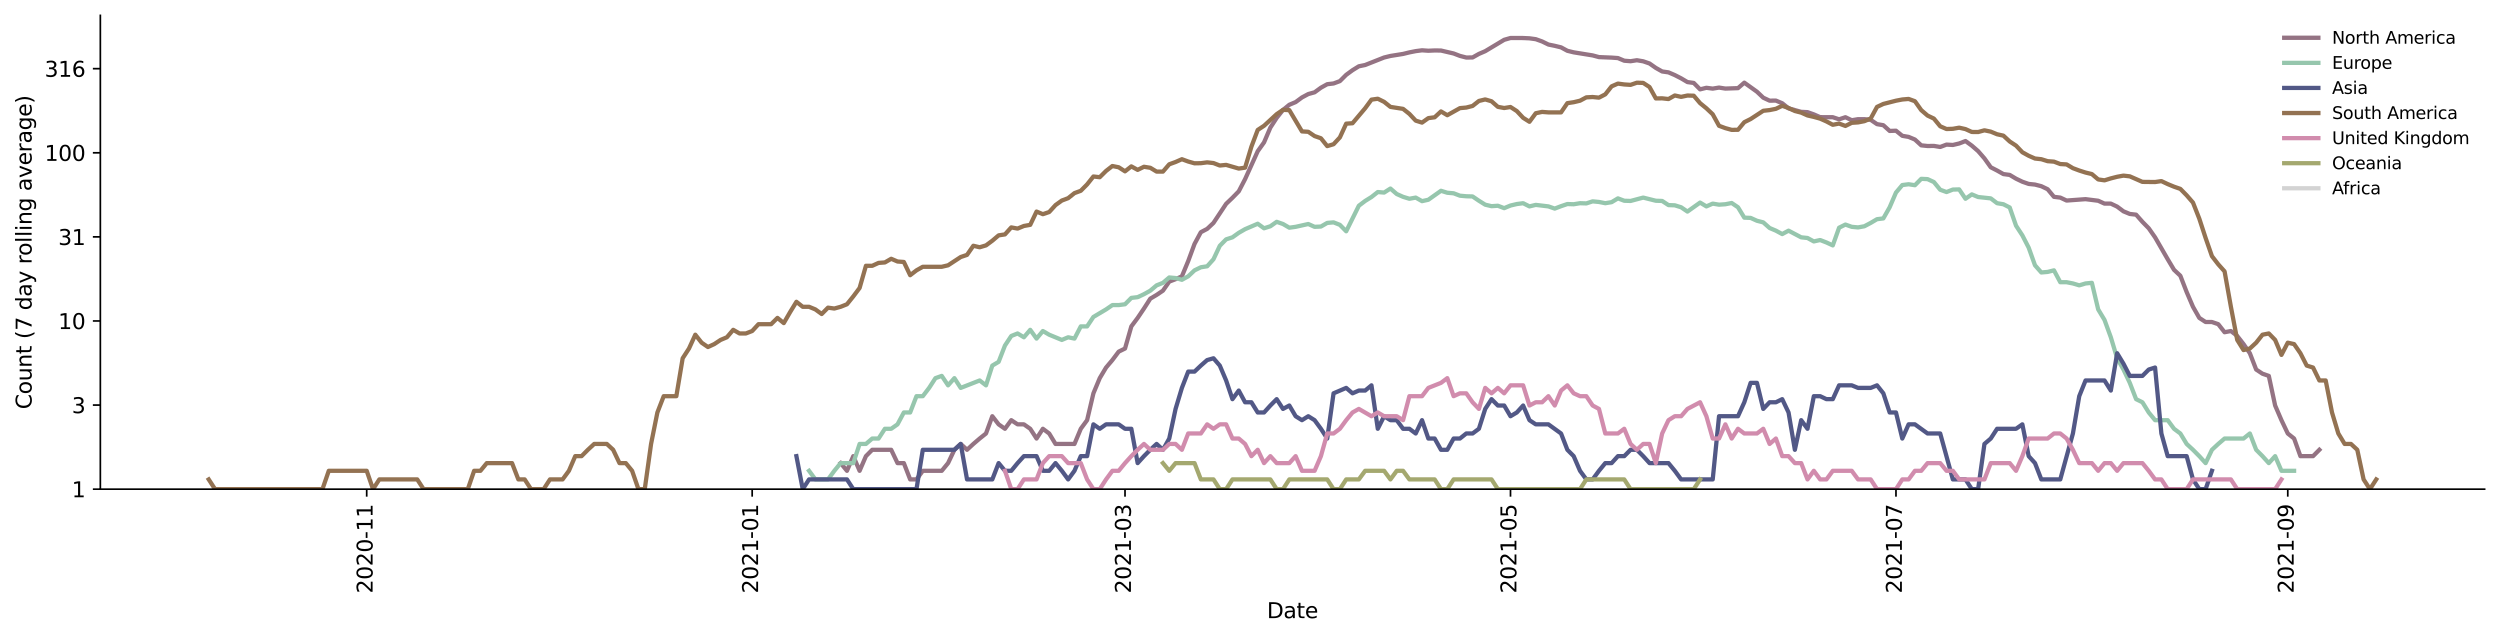 <?xml version="1.0" encoding="utf-8" standalone="no"?>
<!DOCTYPE svg PUBLIC "-//W3C//DTD SVG 1.1//EN"
  "http://www.w3.org/Graphics/SVG/1.1/DTD/svg11.dtd">
<svg height="298.621pt" version="1.1" viewBox="0 0 1170.166 298.621" width="1170.166pt" xmlns="http://www.w3.org/2000/svg" xmlns:xlink="http://www.w3.org/1999/xlink">
 <defs>
  <style type="text/css">*{stroke-linecap:butt;stroke-linejoin:round;}</style>
 </defs>
 <g id="figure_1">
  <g id="patch_1">
   <path d="M 0 298.621 
L 1170.166 298.621 
L 1170.166 0 
L 0 0 
z
" style="fill:#ffffff;"/>
  </g>
  <g id="axes_1">
   <g id="patch_2">
    <path d="M 46.966 228.96 
L 1162.966 228.96 
L 1162.966 7.2 
L 46.966 7.2 
z
" style="fill:#ffffff;"/>
   </g>
   <g id="matplotlib.axis_1">
    <g id="xtick_1">
     <g id="line2d_1">
      <defs>
       <path d="M 0 0 
L 0 3.5 
" id="m92be299ba3" style="stroke:#000000;stroke-width:0.8;"/>
      </defs>
      <g>
       <use style="stroke:#000000;stroke-width:0.8;" x="171.639" xlink:href="#m92be299ba3" y="228.96"/>
      </g>
     </g>
     <g id="text_1">
      <!-- 2020-11 -->
      <g transform="translate(174.399 277.743)rotate(-90)scale(0.1 -0.1)">
       <defs>
        <path d="M 1228 531 
L 3431 531 
L 3431 0 
L 469 0 
L 469 531 
Q 828 903 1448 1529 
Q 2069 2156 2228 2338 
Q 2531 2678 2651 2914 
Q 2772 3150 2772 3378 
Q 2772 3750 2511 3984 
Q 2250 4219 1831 4219 
Q 1534 4219 1204 4116 
Q 875 4013 500 3803 
L 500 4441 
Q 881 4594 1212 4672 
Q 1544 4750 1819 4750 
Q 2544 4750 2975 4387 
Q 3406 4025 3406 3419 
Q 3406 3131 3298 2873 
Q 3191 2616 2906 2266 
Q 2828 2175 2409 1742 
Q 1991 1309 1228 531 
z
" id="DejaVuSans-32" transform="scale(0.016)"/>
        <path d="M 2034 4250 
Q 1547 4250 1301 3770 
Q 1056 3291 1056 2328 
Q 1056 1369 1301 889 
Q 1547 409 2034 409 
Q 2525 409 2770 889 
Q 3016 1369 3016 2328 
Q 3016 3291 2770 3770 
Q 2525 4250 2034 4250 
z
M 2034 4750 
Q 2819 4750 3233 4129 
Q 3647 3509 3647 2328 
Q 3647 1150 3233 529 
Q 2819 -91 2034 -91 
Q 1250 -91 836 529 
Q 422 1150 422 2328 
Q 422 3509 836 4129 
Q 1250 4750 2034 4750 
z
" id="DejaVuSans-30" transform="scale(0.016)"/>
        <path d="M 313 2009 
L 1997 2009 
L 1997 1497 
L 313 1497 
L 313 2009 
z
" id="DejaVuSans-2d" transform="scale(0.016)"/>
        <path d="M 794 531 
L 1825 531 
L 1825 4091 
L 703 3866 
L 703 4441 
L 1819 4666 
L 2450 4666 
L 2450 531 
L 3481 531 
L 3481 0 
L 794 0 
L 794 531 
z
" id="DejaVuSans-31" transform="scale(0.016)"/>
       </defs>
       <use xlink:href="#DejaVuSans-32"/>
       <use x="63.623" xlink:href="#DejaVuSans-30"/>
       <use x="127.246" xlink:href="#DejaVuSans-32"/>
       <use x="190.869" xlink:href="#DejaVuSans-30"/>
       <use x="254.492" xlink:href="#DejaVuSans-2d"/>
       <use x="290.576" xlink:href="#DejaVuSans-31"/>
       <use x="354.199" xlink:href="#DejaVuSans-31"/>
      </g>
     </g>
    </g>
    <g id="xtick_2">
     <g id="line2d_2">
      <g>
       <use style="stroke:#000000;stroke-width:0.8;" x="352.069" xlink:href="#m92be299ba3" y="228.96"/>
      </g>
     </g>
     <g id="text_2">
      <!-- 2021-01 -->
      <g transform="translate(354.828 277.743)rotate(-90)scale(0.1 -0.1)">
       <use xlink:href="#DejaVuSans-32"/>
       <use x="63.623" xlink:href="#DejaVuSans-30"/>
       <use x="127.246" xlink:href="#DejaVuSans-32"/>
       <use x="190.869" xlink:href="#DejaVuSans-31"/>
       <use x="254.492" xlink:href="#DejaVuSans-2d"/>
       <use x="290.576" xlink:href="#DejaVuSans-30"/>
       <use x="354.199" xlink:href="#DejaVuSans-31"/>
      </g>
     </g>
    </g>
    <g id="xtick_3">
     <g id="line2d_3">
      <g>
       <use style="stroke:#000000;stroke-width:0.8;" x="526.582" xlink:href="#m92be299ba3" y="228.96"/>
      </g>
     </g>
     <g id="text_3">
      <!-- 2021-03 -->
      <g transform="translate(529.342 277.743)rotate(-90)scale(0.1 -0.1)">
       <defs>
        <path d="M 2597 2516 
Q 3050 2419 3304 2112 
Q 3559 1806 3559 1356 
Q 3559 666 3084 287 
Q 2609 -91 1734 -91 
Q 1441 -91 1130 -33 
Q 819 25 488 141 
L 488 750 
Q 750 597 1062 519 
Q 1375 441 1716 441 
Q 2309 441 2620 675 
Q 2931 909 2931 1356 
Q 2931 1769 2642 2001 
Q 2353 2234 1838 2234 
L 1294 2234 
L 1294 2753 
L 1863 2753 
Q 2328 2753 2575 2939 
Q 2822 3125 2822 3475 
Q 2822 3834 2567 4026 
Q 2313 4219 1838 4219 
Q 1578 4219 1281 4162 
Q 984 4106 628 3988 
L 628 4550 
Q 988 4650 1302 4700 
Q 1616 4750 1894 4750 
Q 2613 4750 3031 4423 
Q 3450 4097 3450 3541 
Q 3450 3153 3228 2886 
Q 3006 2619 2597 2516 
z
" id="DejaVuSans-33" transform="scale(0.016)"/>
       </defs>
       <use xlink:href="#DejaVuSans-32"/>
       <use x="63.623" xlink:href="#DejaVuSans-30"/>
       <use x="127.246" xlink:href="#DejaVuSans-32"/>
       <use x="190.869" xlink:href="#DejaVuSans-31"/>
       <use x="254.492" xlink:href="#DejaVuSans-2d"/>
       <use x="290.576" xlink:href="#DejaVuSans-30"/>
       <use x="354.199" xlink:href="#DejaVuSans-33"/>
      </g>
     </g>
    </g>
    <g id="xtick_4">
     <g id="line2d_4">
      <g>
       <use style="stroke:#000000;stroke-width:0.8;" x="707.012" xlink:href="#m92be299ba3" y="228.96"/>
      </g>
     </g>
     <g id="text_4">
      <!-- 2021-05 -->
      <g transform="translate(709.771 277.743)rotate(-90)scale(0.1 -0.1)">
       <defs>
        <path d="M 691 4666 
L 3169 4666 
L 3169 4134 
L 1269 4134 
L 1269 2991 
Q 1406 3038 1543 3061 
Q 1681 3084 1819 3084 
Q 2600 3084 3056 2656 
Q 3513 2228 3513 1497 
Q 3513 744 3044 326 
Q 2575 -91 1722 -91 
Q 1428 -91 1123 -41 
Q 819 9 494 109 
L 494 744 
Q 775 591 1075 516 
Q 1375 441 1709 441 
Q 2250 441 2565 725 
Q 2881 1009 2881 1497 
Q 2881 1984 2565 2268 
Q 2250 2553 1709 2553 
Q 1456 2553 1204 2497 
Q 953 2441 691 2322 
L 691 4666 
z
" id="DejaVuSans-35" transform="scale(0.016)"/>
       </defs>
       <use xlink:href="#DejaVuSans-32"/>
       <use x="63.623" xlink:href="#DejaVuSans-30"/>
       <use x="127.246" xlink:href="#DejaVuSans-32"/>
       <use x="190.869" xlink:href="#DejaVuSans-31"/>
       <use x="254.492" xlink:href="#DejaVuSans-2d"/>
       <use x="290.576" xlink:href="#DejaVuSans-30"/>
       <use x="354.199" xlink:href="#DejaVuSans-35"/>
      </g>
     </g>
    </g>
    <g id="xtick_5">
     <g id="line2d_5">
      <g>
       <use style="stroke:#000000;stroke-width:0.8;" x="887.441" xlink:href="#m92be299ba3" y="228.96"/>
      </g>
     </g>
     <g id="text_5">
      <!-- 2021-07 -->
      <g transform="translate(890.2 277.743)rotate(-90)scale(0.1 -0.1)">
       <defs>
        <path d="M 525 4666 
L 3525 4666 
L 3525 4397 
L 1831 0 
L 1172 0 
L 2766 4134 
L 525 4134 
L 525 4666 
z
" id="DejaVuSans-37" transform="scale(0.016)"/>
       </defs>
       <use xlink:href="#DejaVuSans-32"/>
       <use x="63.623" xlink:href="#DejaVuSans-30"/>
       <use x="127.246" xlink:href="#DejaVuSans-32"/>
       <use x="190.869" xlink:href="#DejaVuSans-31"/>
       <use x="254.492" xlink:href="#DejaVuSans-2d"/>
       <use x="290.576" xlink:href="#DejaVuSans-30"/>
       <use x="354.199" xlink:href="#DejaVuSans-37"/>
      </g>
     </g>
    </g>
    <g id="xtick_6">
     <g id="line2d_6">
      <g>
       <use style="stroke:#000000;stroke-width:0.8;" x="1070.828" xlink:href="#m92be299ba3" y="228.96"/>
      </g>
     </g>
     <g id="text_6">
      <!-- 2021-09 -->
      <g transform="translate(1073.588 277.743)rotate(-90)scale(0.1 -0.1)">
       <defs>
        <path d="M 703 97 
L 703 672 
Q 941 559 1184 500 
Q 1428 441 1663 441 
Q 2288 441 2617 861 
Q 2947 1281 2994 2138 
Q 2813 1869 2534 1725 
Q 2256 1581 1919 1581 
Q 1219 1581 811 2004 
Q 403 2428 403 3163 
Q 403 3881 828 4315 
Q 1253 4750 1959 4750 
Q 2769 4750 3195 4129 
Q 3622 3509 3622 2328 
Q 3622 1225 3098 567 
Q 2575 -91 1691 -91 
Q 1453 -91 1209 -44 
Q 966 3 703 97 
z
M 1959 2075 
Q 2384 2075 2632 2365 
Q 2881 2656 2881 3163 
Q 2881 3666 2632 3958 
Q 2384 4250 1959 4250 
Q 1534 4250 1286 3958 
Q 1038 3666 1038 3163 
Q 1038 2656 1286 2365 
Q 1534 2075 1959 2075 
z
" id="DejaVuSans-39" transform="scale(0.016)"/>
       </defs>
       <use xlink:href="#DejaVuSans-32"/>
       <use x="63.623" xlink:href="#DejaVuSans-30"/>
       <use x="127.246" xlink:href="#DejaVuSans-32"/>
       <use x="190.869" xlink:href="#DejaVuSans-31"/>
       <use x="254.492" xlink:href="#DejaVuSans-2d"/>
       <use x="290.576" xlink:href="#DejaVuSans-30"/>
       <use x="354.199" xlink:href="#DejaVuSans-39"/>
      </g>
     </g>
    </g>
    <g id="text_7">
     <!-- Date -->
     <g transform="translate(593.015 289.341)scale(0.1 -0.1)">
      <defs>
       <path d="M 1259 4147 
L 1259 519 
L 2022 519 
Q 2988 519 3436 956 
Q 3884 1394 3884 2338 
Q 3884 3275 3436 3711 
Q 2988 4147 2022 4147 
L 1259 4147 
z
M 628 4666 
L 1925 4666 
Q 3281 4666 3915 4102 
Q 4550 3538 4550 2338 
Q 4550 1131 3912 565 
Q 3275 0 1925 0 
L 628 0 
L 628 4666 
z
" id="DejaVuSans-44" transform="scale(0.016)"/>
       <path d="M 2194 1759 
Q 1497 1759 1228 1600 
Q 959 1441 959 1056 
Q 959 750 1161 570 
Q 1363 391 1709 391 
Q 2188 391 2477 730 
Q 2766 1069 2766 1631 
L 2766 1759 
L 2194 1759 
z
M 3341 1997 
L 3341 0 
L 2766 0 
L 2766 531 
Q 2569 213 2275 61 
Q 1981 -91 1556 -91 
Q 1019 -91 701 211 
Q 384 513 384 1019 
Q 384 1609 779 1909 
Q 1175 2209 1959 2209 
L 2766 2209 
L 2766 2266 
Q 2766 2663 2505 2880 
Q 2244 3097 1772 3097 
Q 1472 3097 1187 3025 
Q 903 2953 641 2809 
L 641 3341 
Q 956 3463 1253 3523 
Q 1550 3584 1831 3584 
Q 2591 3584 2966 3190 
Q 3341 2797 3341 1997 
z
" id="DejaVuSans-61" transform="scale(0.016)"/>
       <path d="M 1172 4494 
L 1172 3500 
L 2356 3500 
L 2356 3053 
L 1172 3053 
L 1172 1153 
Q 1172 725 1289 603 
Q 1406 481 1766 481 
L 2356 481 
L 2356 0 
L 1766 0 
Q 1100 0 847 248 
Q 594 497 594 1153 
L 594 3053 
L 172 3053 
L 172 3500 
L 594 3500 
L 594 4494 
L 1172 4494 
z
" id="DejaVuSans-74" transform="scale(0.016)"/>
       <path d="M 3597 1894 
L 3597 1613 
L 953 1613 
Q 991 1019 1311 708 
Q 1631 397 2203 397 
Q 2534 397 2845 478 
Q 3156 559 3463 722 
L 3463 178 
Q 3153 47 2828 -22 
Q 2503 -91 2169 -91 
Q 1331 -91 842 396 
Q 353 884 353 1716 
Q 353 2575 817 3079 
Q 1281 3584 2069 3584 
Q 2775 3584 3186 3129 
Q 3597 2675 3597 1894 
z
M 3022 2063 
Q 3016 2534 2758 2815 
Q 2500 3097 2075 3097 
Q 1594 3097 1305 2825 
Q 1016 2553 972 2059 
L 3022 2063 
z
" id="DejaVuSans-65" transform="scale(0.016)"/>
      </defs>
      <use xlink:href="#DejaVuSans-44"/>
      <use x="77.002" xlink:href="#DejaVuSans-61"/>
      <use x="138.281" xlink:href="#DejaVuSans-74"/>
      <use x="177.49" xlink:href="#DejaVuSans-65"/>
     </g>
    </g>
   </g>
   <g id="matplotlib.axis_2">
    <g id="ytick_1">
     <g id="line2d_7">
      <defs>
       <path d="M 0 0 
L -3.5 0 
" id="mf67a4a4358" style="stroke:#000000;stroke-width:0.8;"/>
      </defs>
      <g>
       <use style="stroke:#000000;stroke-width:0.8;" x="46.966" xlink:href="#mf67a4a4358" y="228.96"/>
      </g>
     </g>
     <g id="text_8">
      <!-- 1 -->
      <g transform="translate(33.603 232.759)scale(0.1 -0.1)">
       <use xlink:href="#DejaVuSans-31"/>
      </g>
     </g>
    </g>
    <g id="ytick_2">
     <g id="line2d_8">
      <g>
       <use style="stroke:#000000;stroke-width:0.8;" x="46.966" xlink:href="#mf67a4a4358" y="189.598"/>
      </g>
     </g>
     <g id="text_9">
      <!-- 3 -->
      <g transform="translate(33.603 193.397)scale(0.1 -0.1)">
       <use xlink:href="#DejaVuSans-33"/>
      </g>
     </g>
    </g>
    <g id="ytick_3">
     <g id="line2d_9">
      <g>
       <use style="stroke:#000000;stroke-width:0.8;" x="46.966" xlink:href="#mf67a4a4358" y="150.236"/>
      </g>
     </g>
     <g id="text_10">
      <!-- 10 -->
      <g transform="translate(27.241 154.035)scale(0.1 -0.1)">
       <use xlink:href="#DejaVuSans-31"/>
       <use x="63.623" xlink:href="#DejaVuSans-30"/>
      </g>
     </g>
    </g>
    <g id="ytick_4">
     <g id="line2d_10">
      <g>
       <use style="stroke:#000000;stroke-width:0.8;" x="46.966" xlink:href="#mf67a4a4358" y="110.874"/>
      </g>
     </g>
     <g id="text_11">
      <!-- 31 -->
      <g transform="translate(27.241 114.673)scale(0.1 -0.1)">
       <use xlink:href="#DejaVuSans-33"/>
       <use x="63.623" xlink:href="#DejaVuSans-31"/>
      </g>
     </g>
    </g>
    <g id="ytick_5">
     <g id="line2d_11">
      <g>
       <use style="stroke:#000000;stroke-width:0.8;" x="46.966" xlink:href="#mf67a4a4358" y="71.512"/>
      </g>
     </g>
     <g id="text_12">
      <!-- 100 -->
      <g transform="translate(20.878 75.311)scale(0.1 -0.1)">
       <use xlink:href="#DejaVuSans-31"/>
       <use x="63.623" xlink:href="#DejaVuSans-30"/>
       <use x="127.246" xlink:href="#DejaVuSans-30"/>
      </g>
     </g>
    </g>
    <g id="ytick_6">
     <g id="line2d_12">
      <g>
       <use style="stroke:#000000;stroke-width:0.8;" x="46.966" xlink:href="#mf67a4a4358" y="32.15"/>
      </g>
     </g>
     <g id="text_13">
      <!-- 316 -->
      <g transform="translate(20.878 35.949)scale(0.1 -0.1)">
       <defs>
        <path d="M 2113 2584 
Q 1688 2584 1439 2293 
Q 1191 2003 1191 1497 
Q 1191 994 1439 701 
Q 1688 409 2113 409 
Q 2538 409 2786 701 
Q 3034 994 3034 1497 
Q 3034 2003 2786 2293 
Q 2538 2584 2113 2584 
z
M 3366 4563 
L 3366 3988 
Q 3128 4100 2886 4159 
Q 2644 4219 2406 4219 
Q 1781 4219 1451 3797 
Q 1122 3375 1075 2522 
Q 1259 2794 1537 2939 
Q 1816 3084 2150 3084 
Q 2853 3084 3261 2657 
Q 3669 2231 3669 1497 
Q 3669 778 3244 343 
Q 2819 -91 2113 -91 
Q 1303 -91 875 529 
Q 447 1150 447 2328 
Q 447 3434 972 4092 
Q 1497 4750 2381 4750 
Q 2619 4750 2861 4703 
Q 3103 4656 3366 4563 
z
" id="DejaVuSans-36" transform="scale(0.016)"/>
       </defs>
       <use xlink:href="#DejaVuSans-33"/>
       <use x="63.623" xlink:href="#DejaVuSans-31"/>
       <use x="127.246" xlink:href="#DejaVuSans-36"/>
      </g>
     </g>
    </g>
    <g id="text_14">
     <!-- Count (7 day rolling average) -->
     <g transform="translate(14.798 191.548)rotate(-90)scale(0.1 -0.1)">
      <defs>
       <path d="M 4122 4306 
L 4122 3641 
Q 3803 3938 3442 4084 
Q 3081 4231 2675 4231 
Q 1875 4231 1450 3742 
Q 1025 3253 1025 2328 
Q 1025 1406 1450 917 
Q 1875 428 2675 428 
Q 3081 428 3442 575 
Q 3803 722 4122 1019 
L 4122 359 
Q 3791 134 3420 21 
Q 3050 -91 2638 -91 
Q 1578 -91 968 557 
Q 359 1206 359 2328 
Q 359 3453 968 4101 
Q 1578 4750 2638 4750 
Q 3056 4750 3426 4639 
Q 3797 4528 4122 4306 
z
" id="DejaVuSans-43" transform="scale(0.016)"/>
       <path d="M 1959 3097 
Q 1497 3097 1228 2736 
Q 959 2375 959 1747 
Q 959 1119 1226 758 
Q 1494 397 1959 397 
Q 2419 397 2687 759 
Q 2956 1122 2956 1747 
Q 2956 2369 2687 2733 
Q 2419 3097 1959 3097 
z
M 1959 3584 
Q 2709 3584 3137 3096 
Q 3566 2609 3566 1747 
Q 3566 888 3137 398 
Q 2709 -91 1959 -91 
Q 1206 -91 779 398 
Q 353 888 353 1747 
Q 353 2609 779 3096 
Q 1206 3584 1959 3584 
z
" id="DejaVuSans-6f" transform="scale(0.016)"/>
       <path d="M 544 1381 
L 544 3500 
L 1119 3500 
L 1119 1403 
Q 1119 906 1312 657 
Q 1506 409 1894 409 
Q 2359 409 2629 706 
Q 2900 1003 2900 1516 
L 2900 3500 
L 3475 3500 
L 3475 0 
L 2900 0 
L 2900 538 
Q 2691 219 2414 64 
Q 2138 -91 1772 -91 
Q 1169 -91 856 284 
Q 544 659 544 1381 
z
M 1991 3584 
L 1991 3584 
z
" id="DejaVuSans-75" transform="scale(0.016)"/>
       <path d="M 3513 2113 
L 3513 0 
L 2938 0 
L 2938 2094 
Q 2938 2591 2744 2837 
Q 2550 3084 2163 3084 
Q 1697 3084 1428 2787 
Q 1159 2491 1159 1978 
L 1159 0 
L 581 0 
L 581 3500 
L 1159 3500 
L 1159 2956 
Q 1366 3272 1645 3428 
Q 1925 3584 2291 3584 
Q 2894 3584 3203 3211 
Q 3513 2838 3513 2113 
z
" id="DejaVuSans-6e" transform="scale(0.016)"/>
       <path id="DejaVuSans-20" transform="scale(0.016)"/>
       <path d="M 1984 4856 
Q 1566 4138 1362 3434 
Q 1159 2731 1159 2009 
Q 1159 1288 1364 580 
Q 1569 -128 1984 -844 
L 1484 -844 
Q 1016 -109 783 600 
Q 550 1309 550 2009 
Q 550 2706 781 3412 
Q 1013 4119 1484 4856 
L 1984 4856 
z
" id="DejaVuSans-28" transform="scale(0.016)"/>
       <path d="M 2906 2969 
L 2906 4863 
L 3481 4863 
L 3481 0 
L 2906 0 
L 2906 525 
Q 2725 213 2448 61 
Q 2172 -91 1784 -91 
Q 1150 -91 751 415 
Q 353 922 353 1747 
Q 353 2572 751 3078 
Q 1150 3584 1784 3584 
Q 2172 3584 2448 3432 
Q 2725 3281 2906 2969 
z
M 947 1747 
Q 947 1113 1208 752 
Q 1469 391 1925 391 
Q 2381 391 2643 752 
Q 2906 1113 2906 1747 
Q 2906 2381 2643 2742 
Q 2381 3103 1925 3103 
Q 1469 3103 1208 2742 
Q 947 2381 947 1747 
z
" id="DejaVuSans-64" transform="scale(0.016)"/>
       <path d="M 2059 -325 
Q 1816 -950 1584 -1140 
Q 1353 -1331 966 -1331 
L 506 -1331 
L 506 -850 
L 844 -850 
Q 1081 -850 1212 -737 
Q 1344 -625 1503 -206 
L 1606 56 
L 191 3500 
L 800 3500 
L 1894 763 
L 2988 3500 
L 3597 3500 
L 2059 -325 
z
" id="DejaVuSans-79" transform="scale(0.016)"/>
       <path d="M 2631 2963 
Q 2534 3019 2420 3045 
Q 2306 3072 2169 3072 
Q 1681 3072 1420 2755 
Q 1159 2438 1159 1844 
L 1159 0 
L 581 0 
L 581 3500 
L 1159 3500 
L 1159 2956 
Q 1341 3275 1631 3429 
Q 1922 3584 2338 3584 
Q 2397 3584 2469 3576 
Q 2541 3569 2628 3553 
L 2631 2963 
z
" id="DejaVuSans-72" transform="scale(0.016)"/>
       <path d="M 603 4863 
L 1178 4863 
L 1178 0 
L 603 0 
L 603 4863 
z
" id="DejaVuSans-6c" transform="scale(0.016)"/>
       <path d="M 603 3500 
L 1178 3500 
L 1178 0 
L 603 0 
L 603 3500 
z
M 603 4863 
L 1178 4863 
L 1178 4134 
L 603 4134 
L 603 4863 
z
" id="DejaVuSans-69" transform="scale(0.016)"/>
       <path d="M 2906 1791 
Q 2906 2416 2648 2759 
Q 2391 3103 1925 3103 
Q 1463 3103 1205 2759 
Q 947 2416 947 1791 
Q 947 1169 1205 825 
Q 1463 481 1925 481 
Q 2391 481 2648 825 
Q 2906 1169 2906 1791 
z
M 3481 434 
Q 3481 -459 3084 -895 
Q 2688 -1331 1869 -1331 
Q 1566 -1331 1297 -1286 
Q 1028 -1241 775 -1147 
L 775 -588 
Q 1028 -725 1275 -790 
Q 1522 -856 1778 -856 
Q 2344 -856 2625 -561 
Q 2906 -266 2906 331 
L 2906 616 
Q 2728 306 2450 153 
Q 2172 0 1784 0 
Q 1141 0 747 490 
Q 353 981 353 1791 
Q 353 2603 747 3093 
Q 1141 3584 1784 3584 
Q 2172 3584 2450 3431 
Q 2728 3278 2906 2969 
L 2906 3500 
L 3481 3500 
L 3481 434 
z
" id="DejaVuSans-67" transform="scale(0.016)"/>
       <path d="M 191 3500 
L 800 3500 
L 1894 563 
L 2988 3500 
L 3597 3500 
L 2284 0 
L 1503 0 
L 191 3500 
z
" id="DejaVuSans-76" transform="scale(0.016)"/>
       <path d="M 513 4856 
L 1013 4856 
Q 1481 4119 1714 3412 
Q 1947 2706 1947 2009 
Q 1947 1309 1714 600 
Q 1481 -109 1013 -844 
L 513 -844 
Q 928 -128 1133 580 
Q 1338 1288 1338 2009 
Q 1338 2731 1133 3434 
Q 928 4138 513 4856 
z
" id="DejaVuSans-29" transform="scale(0.016)"/>
      </defs>
      <use xlink:href="#DejaVuSans-43"/>
      <use x="69.824" xlink:href="#DejaVuSans-6f"/>
      <use x="131.006" xlink:href="#DejaVuSans-75"/>
      <use x="194.385" xlink:href="#DejaVuSans-6e"/>
      <use x="257.764" xlink:href="#DejaVuSans-74"/>
      <use x="296.973" xlink:href="#DejaVuSans-20"/>
      <use x="328.76" xlink:href="#DejaVuSans-28"/>
      <use x="367.773" xlink:href="#DejaVuSans-37"/>
      <use x="431.396" xlink:href="#DejaVuSans-20"/>
      <use x="463.184" xlink:href="#DejaVuSans-64"/>
      <use x="526.66" xlink:href="#DejaVuSans-61"/>
      <use x="587.939" xlink:href="#DejaVuSans-79"/>
      <use x="647.119" xlink:href="#DejaVuSans-20"/>
      <use x="678.906" xlink:href="#DejaVuSans-72"/>
      <use x="717.77" xlink:href="#DejaVuSans-6f"/>
      <use x="778.951" xlink:href="#DejaVuSans-6c"/>
      <use x="806.734" xlink:href="#DejaVuSans-6c"/>
      <use x="834.518" xlink:href="#DejaVuSans-69"/>
      <use x="862.301" xlink:href="#DejaVuSans-6e"/>
      <use x="925.68" xlink:href="#DejaVuSans-67"/>
      <use x="989.156" xlink:href="#DejaVuSans-20"/>
      <use x="1020.943" xlink:href="#DejaVuSans-61"/>
      <use x="1082.223" xlink:href="#DejaVuSans-76"/>
      <use x="1141.402" xlink:href="#DejaVuSans-65"/>
      <use x="1202.926" xlink:href="#DejaVuSans-72"/>
      <use x="1244.039" xlink:href="#DejaVuSans-61"/>
      <use x="1305.318" xlink:href="#DejaVuSans-67"/>
      <use x="1368.795" xlink:href="#DejaVuSans-65"/>
      <use x="1430.318" xlink:href="#DejaVuSans-29"/>
     </g>
    </g>
   </g>
   <g id="line2d_13">
    <path clip-path="url(#p911b6c9dcf)" d="M 393.479 216.765 
L 396.437 220.368 
L 399.394 213.507 
L 402.352 220.368 
L 405.31 213.507 
L 408.268 210.532 
L 417.142 210.532 
L 420.099 216.765 
L 423.057 216.765 
L 426.015 224.395 
L 428.973 224.395 
L 431.931 220.368 
L 440.804 220.368 
L 443.762 216.765 
L 446.72 210.532 
L 449.678 207.795 
L 452.636 210.532 
L 455.594 207.795 
L 458.552 205.262 
L 461.509 202.903 
L 464.467 194.821 
L 467.425 198.624 
L 470.383 200.696 
L 473.341 196.669 
L 476.299 198.624 
L 479.257 198.624 
L 482.214 200.696 
L 485.172 205.262 
L 488.13 200.696 
L 491.088 202.903 
L 494.046 207.795 
L 502.92 207.795 
L 505.877 200.696 
L 508.835 196.669 
L 511.793 184.097 
L 514.751 176.998 
L 517.709 172.034 
L 520.667 168.525 
L 523.625 164.591 
L 526.582 163.135 
L 529.54 152.77 
L 532.498 148.801 
L 535.456 144.412 
L 538.414 139.795 
L 541.372 138.041 
L 544.33 136.049 
L 547.287 131.808 
L 550.245 130.687 
L 553.203 129.335 
L 556.161 122.187 
L 559.119 114.173 
L 562.077 108.684 
L 565.035 107.127 
L 567.992 104.337 
L 573.908 95.406 
L 576.866 92.579 
L 579.824 89.551 
L 582.782 83.846 
L 588.697 70.787 
L 591.655 66.649 
L 594.613 59.73 
L 597.571 55.169 
L 600.529 51.47 
L 603.487 49.032 
L 606.445 47.789 
L 609.402 45.615 
L 612.36 44.026 
L 615.318 43.206 
L 618.276 41.055 
L 621.234 39.412 
L 624.192 39.07 
L 627.15 37.972 
L 630.107 35.026 
L 633.065 32.861 
L 636.023 31.035 
L 638.981 30.427 
L 647.855 26.913 
L 650.812 26.192 
L 656.728 25.245 
L 659.686 24.521 
L 662.644 23.933 
L 665.602 23.546 
L 668.56 23.751 
L 671.517 23.618 
L 674.475 23.654 
L 680.391 25.031 
L 683.349 26.166 
L 686.307 26.926 
L 689.265 26.9 
L 692.222 25.232 
L 695.18 23.957 
L 704.054 18.633 
L 707.012 17.79 
L 712.927 17.801 
L 715.885 17.933 
L 718.843 18.343 
L 721.801 19.401 
L 724.759 20.846 
L 727.717 21.45 
L 730.675 22.169 
L 733.632 23.775 
L 736.59 24.496 
L 745.464 25.933 
L 748.422 26.728 
L 754.337 26.966 
L 757.295 27.179 
L 760.253 28.417 
L 763.211 28.653 
L 766.169 28.196 
L 769.127 28.695 
L 772.085 29.715 
L 775.042 31.79 
L 778 33.45 
L 780.958 33.87 
L 783.916 35.144 
L 786.874 36.661 
L 789.832 38.414 
L 792.79 38.825 
L 795.747 41.825 
L 798.705 41.095 
L 801.663 41.479 
L 804.621 40.995 
L 807.579 41.458 
L 813.495 41.256 
L 816.453 38.694 
L 822.368 42.929 
L 825.326 45.729 
L 828.284 47.113 
L 831.242 47.089 
L 834.2 48.33 
L 837.158 50.718 
L 843.073 52.351 
L 846.031 52.491 
L 848.989 53.543 
L 851.947 54.838 
L 857.863 54.868 
L 860.82 55.842 
L 863.778 54.868 
L 866.736 56.277 
L 869.694 55.78 
L 872.652 55.78 
L 875.61 56.09 
L 878.568 58.108 
L 881.525 58.607 
L 884.483 61.288 
L 887.441 61.179 
L 890.399 63.572 
L 893.357 64.079 
L 896.315 65.319 
L 899.273 68.032 
L 902.23 68.342 
L 905.188 68.298 
L 908.146 68.79 
L 911.104 67.681 
L 914.062 67.856 
L 917.02 67.161 
L 919.978 66.019 
L 922.935 68.165 
L 925.893 70.739 
L 928.851 74.151 
L 931.809 78.297 
L 934.767 79.819 
L 937.725 81.478 
L 940.683 81.873 
L 943.64 83.637 
L 946.598 85.059 
L 949.556 86.09 
L 952.514 86.391 
L 955.472 87.154 
L 958.43 88.572 
L 961.388 92.13 
L 964.345 92.489 
L 967.303 93.869 
L 976.177 93.218 
L 982.093 93.963 
L 985.05 95.308 
L 988.008 95.308 
L 990.966 96.708 
L 993.924 98.921 
L 996.882 100.14 
L 999.84 100.481 
L 1002.798 103.83 
L 1005.755 106.851 
L 1008.713 111.085 
L 1014.629 121.337 
L 1017.587 126.294 
L 1020.545 129.071 
L 1023.503 136.701 
L 1026.46 143.598 
L 1029.418 148.801 
L 1032.376 150.728 
L 1035.334 150.728 
L 1038.292 151.734 
L 1041.25 155.506 
L 1044.208 154.941 
L 1047.165 157.26 
L 1050.123 161.063 
L 1053.081 165.342 
L 1056.039 172.971 
L 1058.997 174.925 
L 1061.955 175.946 
L 1064.913 189.809 
L 1067.87 196.669 
L 1070.828 202.903 
L 1073.786 205.262 
L 1076.744 213.507 
L 1082.66 213.507 
L 1085.618 210.532 
L 1085.618 210.532 
" style="fill:none;stroke:#947383;stroke-linecap:square;stroke-width:2;"/>
   </g>
   <g id="line2d_14">
    <path clip-path="url(#p911b6c9dcf)" d="M 378.689 220.368 
L 381.647 224.395 
L 387.563 224.395 
L 390.521 220.368 
L 393.479 216.765 
L 399.394 216.765 
L 402.352 207.795 
L 405.31 207.795 
L 408.268 205.262 
L 411.226 205.262 
L 414.184 200.696 
L 417.142 200.696 
L 420.099 198.624 
L 423.057 193.067 
L 426.015 193.067 
L 428.973 185.438 
L 431.931 185.438 
L 434.889 181.563 
L 437.847 176.998 
L 440.804 175.946 
L 443.762 180.364 
L 446.72 176.998 
L 449.678 181.563 
L 458.552 178.084 
L 461.509 180.364 
L 464.467 171.123 
L 467.425 169.369 
L 470.383 161.74 
L 473.341 157.26 
L 476.299 156.081 
L 479.257 157.865 
L 482.214 154.385 
L 485.172 158.481 
L 488.13 154.941 
L 491.088 156.665 
L 497.004 159.109 
L 499.962 157.865 
L 502.92 158.481 
L 505.877 152.77 
L 508.835 152.77 
L 511.793 148.336 
L 517.709 144.826 
L 520.667 142.803 
L 523.625 142.803 
L 526.582 142.412 
L 529.54 139.437 
L 532.498 139.083 
L 535.456 137.701 
L 538.414 136.049 
L 541.372 133.562 
L 544.33 132.383 
L 547.287 129.87 
L 550.245 130.14 
L 553.203 130.964 
L 556.161 129.335 
L 559.119 126.538 
L 562.077 125.103 
L 565.035 124.638 
L 567.992 121.337 
L 570.95 115.034 
L 573.908 112.03 
L 576.866 111.085 
L 579.824 108.975 
L 582.782 107.265 
L 588.697 104.722 
L 591.655 106.851 
L 594.613 105.903 
L 597.571 103.83 
L 600.529 104.851 
L 603.487 106.578 
L 606.445 106.171 
L 612.36 104.851 
L 615.318 106.171 
L 618.276 106.037 
L 621.234 104.337 
L 624.192 104.083 
L 627.15 105.242 
L 630.107 108.252 
L 636.023 96.302 
L 638.981 94.058 
L 641.939 92.219 
L 644.897 89.884 
L 647.855 90.136 
L 650.812 88.252 
L 653.77 90.816 
L 656.728 92.13 
L 659.686 93.034 
L 662.644 92.489 
L 665.602 94.152 
L 668.56 93.496 
L 674.475 89.304 
L 677.433 90.22 
L 680.391 90.474 
L 683.349 91.598 
L 686.307 91.863 
L 689.265 91.952 
L 692.222 93.963 
L 695.18 95.801 
L 698.138 96.504 
L 701.096 96.302 
L 704.054 97.43 
L 707.012 96.201 
L 709.97 95.505 
L 712.927 95.113 
L 715.885 96.606 
L 718.843 95.901 
L 724.759 96.606 
L 727.717 97.639 
L 730.675 96.504 
L 733.632 95.505 
L 736.59 95.603 
L 739.548 95.113 
L 742.506 95.21 
L 745.464 94.247 
L 748.422 94.533 
L 751.38 95.113 
L 754.337 94.629 
L 757.295 92.851 
L 760.253 93.963 
L 763.211 94.058 
L 769.127 92.489 
L 775.042 93.963 
L 778 94.058 
L 780.958 96.001 
L 783.916 96.101 
L 786.874 97.015 
L 789.832 99.03 
L 795.747 94.822 
L 798.705 96.606 
L 801.663 95.308 
L 804.621 95.801 
L 807.579 95.603 
L 810.537 95.015 
L 813.495 97.015 
L 816.453 101.876 
L 819.41 101.995 
L 822.368 103.331 
L 825.326 104.083 
L 828.284 106.714 
L 831.242 107.968 
L 834.2 109.565 
L 837.158 107.968 
L 843.073 111.085 
L 846.031 111.397 
L 848.989 113.002 
L 851.947 112.351 
L 854.905 113.499 
L 857.863 114.86 
L 860.82 106.578 
L 863.778 105.111 
L 866.736 106.171 
L 869.694 106.442 
L 872.652 105.903 
L 875.61 104.337 
L 878.568 102.596 
L 881.525 102.234 
L 884.483 97.015 
L 887.441 90.136 
L 890.399 86.618 
L 893.357 86.24 
L 896.315 86.694 
L 899.273 83.706 
L 902.23 83.846 
L 905.188 85.204 
L 908.146 88.814 
L 911.104 89.884 
L 914.062 88.733 
L 917.02 88.653 
L 919.978 93.034 
L 922.935 90.988 
L 925.893 92.219 
L 931.809 92.851 
L 934.767 95.113 
L 937.725 95.603 
L 940.683 97.119 
L 943.64 105.637 
L 946.598 110.165 
L 949.556 115.917 
L 952.514 124.179 
L 955.472 127.529 
L 958.43 127.278 
L 961.388 126.538 
L 964.345 132.094 
L 967.303 132.094 
L 970.261 132.674 
L 973.219 133.562 
L 976.177 132.674 
L 979.135 132.383 
L 982.093 144.826 
L 985.05 149.751 
L 988.008 157.865 
L 990.966 167.701 
L 993.924 172.971 
L 996.882 179.205 
L 999.84 186.834 
L 1002.798 188.289 
L 1005.755 193.067 
L 1008.713 196.669 
L 1014.629 196.669 
L 1017.587 200.696 
L 1020.545 202.903 
L 1023.503 207.795 
L 1026.46 210.532 
L 1029.418 213.507 
L 1032.376 216.765 
L 1035.334 210.532 
L 1038.292 207.795 
L 1041.25 205.262 
L 1050.123 205.262 
L 1053.081 202.903 
L 1056.039 210.532 
L 1058.997 213.507 
L 1061.955 216.765 
L 1064.913 213.507 
L 1067.87 220.368 
L 1073.786 220.368 
L 1073.786 220.368 
" style="fill:none;stroke:#96c6ad;stroke-linecap:square;stroke-width:2;"/>
   </g>
   <g id="line2d_15">
    <path clip-path="url(#p911b6c9dcf)" d="M 372.774 213.507 
L 375.732 228.96 
L 378.689 224.395 
L 396.437 224.395 
L 399.394 228.96 
L 428.973 228.96 
L 431.931 210.532 
L 446.72 210.532 
L 449.678 207.795 
L 452.636 224.395 
L 464.467 224.395 
L 467.425 216.765 
L 470.383 220.368 
L 473.341 220.368 
L 476.299 216.765 
L 479.257 213.507 
L 485.172 213.507 
L 488.13 220.368 
L 491.088 220.368 
L 494.046 216.765 
L 497.004 220.368 
L 499.962 224.395 
L 502.92 220.368 
L 505.877 213.507 
L 508.835 213.507 
L 511.793 198.624 
L 514.751 200.696 
L 517.709 198.624 
L 523.625 198.624 
L 526.582 200.696 
L 529.54 200.696 
L 532.498 216.765 
L 535.456 213.507 
L 538.414 210.532 
L 541.372 207.795 
L 544.33 210.532 
L 547.287 205.262 
L 550.245 191.399 
L 553.203 181.563 
L 556.161 173.934 
L 559.119 173.934 
L 562.077 171.123 
L 565.035 168.525 
L 567.992 167.701 
L 570.95 171.123 
L 573.908 178.084 
L 576.866 186.834 
L 579.824 182.807 
L 582.782 188.289 
L 585.74 188.289 
L 588.697 193.067 
L 591.655 193.067 
L 594.613 189.809 
L 597.571 186.834 
L 600.529 191.399 
L 603.487 189.809 
L 606.445 194.821 
L 609.402 196.669 
L 612.36 194.821 
L 615.318 196.669 
L 618.276 200.696 
L 621.234 205.262 
L 624.192 184.097 
L 630.107 181.563 
L 633.065 184.097 
L 636.023 182.807 
L 638.981 182.807 
L 641.939 180.364 
L 644.897 200.696 
L 647.855 194.821 
L 650.812 196.669 
L 653.77 196.669 
L 656.728 200.696 
L 659.686 200.696 
L 662.644 202.903 
L 665.602 196.669 
L 668.56 205.262 
L 671.517 205.262 
L 674.475 210.532 
L 677.433 210.532 
L 680.391 205.262 
L 683.349 205.262 
L 686.307 202.903 
L 689.265 202.903 
L 692.222 200.696 
L 695.18 191.399 
L 698.138 186.834 
L 701.096 189.809 
L 704.054 189.809 
L 707.012 194.821 
L 709.97 193.067 
L 712.927 189.809 
L 715.885 196.669 
L 718.843 198.624 
L 724.759 198.624 
L 730.675 202.903 
L 733.632 210.532 
L 736.59 213.507 
L 739.548 220.368 
L 742.506 224.395 
L 745.464 224.395 
L 748.422 220.368 
L 751.38 216.765 
L 754.337 216.765 
L 757.295 213.507 
L 760.253 213.507 
L 763.211 210.532 
L 766.169 210.532 
L 769.127 213.507 
L 772.085 216.765 
L 780.958 216.765 
L 783.916 220.368 
L 786.874 224.395 
L 801.663 224.395 
L 804.621 194.821 
L 813.495 194.821 
L 816.453 188.289 
L 819.41 179.205 
L 822.368 179.205 
L 825.326 191.399 
L 828.284 188.289 
L 831.242 188.289 
L 834.2 186.834 
L 837.158 193.067 
L 840.115 210.532 
L 843.073 196.669 
L 846.031 200.696 
L 848.989 185.438 
L 851.947 185.438 
L 854.905 186.834 
L 857.863 186.834 
L 860.82 180.364 
L 866.736 180.364 
L 869.694 181.563 
L 875.61 181.563 
L 878.568 180.364 
L 881.525 184.097 
L 884.483 193.067 
L 887.441 193.067 
L 890.399 205.262 
L 893.357 198.624 
L 896.315 198.624 
L 902.23 202.903 
L 908.146 202.903 
L 914.062 224.395 
L 919.978 224.395 
L 922.935 228.96 
L 925.893 228.96 
L 928.851 207.795 
L 931.809 205.262 
L 934.767 200.696 
L 943.64 200.696 
L 946.598 198.624 
L 949.556 213.507 
L 952.514 216.765 
L 955.472 224.395 
L 964.345 224.395 
L 970.261 202.903 
L 973.219 185.438 
L 976.177 178.084 
L 985.05 178.084 
L 988.008 182.807 
L 990.966 165.342 
L 993.924 170.235 
L 996.882 175.946 
L 1002.798 175.946 
L 1005.755 172.971 
L 1008.713 172.034 
L 1011.671 202.903 
L 1014.629 213.507 
L 1023.503 213.507 
L 1026.46 224.395 
L 1029.418 228.96 
L 1032.376 228.96 
L 1035.334 220.368 
L 1035.334 220.368 
" style="fill:none;stroke:#525886;stroke-linecap:square;stroke-width:2;"/>
   </g>
   <g id="line2d_16">
    <path clip-path="url(#p911b6c9dcf)" d="M 97.693 224.395 
L 100.651 228.96 
L 150.934 228.96 
L 153.892 220.368 
L 171.639 220.368 
L 174.597 228.96 
L 177.555 224.395 
L 195.302 224.395 
L 198.26 228.96 
L 218.965 228.96 
L 221.923 220.368 
L 224.881 220.368 
L 227.839 216.765 
L 239.67 216.765 
L 242.628 224.395 
L 245.586 224.395 
L 248.544 228.96 
L 254.459 228.96 
L 257.417 224.395 
L 263.333 224.395 
L 266.291 220.368 
L 269.249 213.507 
L 272.207 213.507 
L 275.164 210.532 
L 278.122 207.795 
L 284.038 207.795 
L 286.996 210.532 
L 289.954 216.765 
L 292.912 216.765 
L 295.869 220.368 
L 298.827 228.96 
L 301.785 228.96 
L 304.743 207.795 
L 307.701 193.067 
L 310.659 185.438 
L 316.574 185.438 
L 319.532 167.701 
L 322.49 163.135 
L 325.448 156.665 
L 328.406 160.399 
L 331.364 162.43 
L 334.322 161.063 
L 337.279 159.109 
L 340.237 157.865 
L 343.195 154.385 
L 346.153 156.081 
L 349.111 156.081 
L 352.069 154.941 
L 355.027 151.734 
L 360.942 151.734 
L 363.9 148.801 
L 366.858 151.227 
L 369.816 146.101 
L 372.774 141.266 
L 375.732 143.598 
L 378.689 143.598 
L 381.647 144.826 
L 384.605 146.977 
L 387.563 144.003 
L 390.521 144.412 
L 393.479 143.598 
L 396.437 142.412 
L 399.394 138.732 
L 402.352 134.783 
L 405.31 124.408 
L 408.268 124.408 
L 411.226 123.058 
L 414.184 122.838 
L 417.142 121.128 
L 420.099 122.402 
L 423.057 122.619 
L 426.015 128.809 
L 428.973 126.538 
L 431.931 124.87 
L 440.804 124.87 
L 443.762 124.179 
L 449.678 120.304 
L 452.636 119.302 
L 455.594 115.034 
L 458.552 115.739 
L 461.509 114.86 
L 464.467 112.675 
L 467.425 110.165 
L 470.383 109.714 
L 473.341 106.442 
L 476.299 106.989 
L 479.257 105.77 
L 482.214 105.242 
L 485.172 99.03 
L 488.13 100.253 
L 491.088 99.249 
L 494.046 96.001 
L 497.004 93.869 
L 499.962 92.76 
L 502.92 90.389 
L 505.877 89.304 
L 508.835 86.315 
L 511.793 82.608 
L 514.751 82.947 
L 517.709 80.007 
L 520.667 77.706 
L 523.625 78.297 
L 526.582 80.195 
L 529.54 77.882 
L 532.498 79.509 
L 535.456 78.059 
L 538.414 78.536 
L 541.372 80.321 
L 544.33 80.321 
L 547.287 76.896 
L 550.245 75.827 
L 553.203 74.522 
L 556.161 75.606 
L 559.119 76.442 
L 562.077 76.386 
L 565.035 75.994 
L 567.992 76.329 
L 570.95 77.473 
L 573.908 77.183 
L 579.824 78.898 
L 582.782 78.476 
L 585.74 68.655 
L 588.697 60.82 
L 591.655 58.876 
L 597.571 53.428 
L 600.529 51.416 
L 603.487 51.552 
L 609.402 61.506 
L 612.36 61.688 
L 615.318 63.688 
L 618.276 64.713 
L 621.234 68.387 
L 624.192 67.507 
L 627.15 64.315 
L 630.107 57.878 
L 633.065 57.682 
L 638.981 50.664 
L 641.939 46.637 
L 644.897 46.215 
L 647.855 47.667 
L 650.812 50.033 
L 656.728 50.958 
L 659.686 53.313 
L 662.644 56.465 
L 665.602 57.39 
L 668.56 55.291 
L 671.517 54.898 
L 674.475 52.156 
L 677.433 53.92 
L 683.349 50.611 
L 686.307 50.347 
L 689.265 49.593 
L 692.222 47.257 
L 695.18 46.543 
L 698.138 47.401 
L 701.096 50.007 
L 704.054 50.558 
L 707.012 50.085 
L 709.97 51.99 
L 712.927 55.139 
L 715.885 57.004 
L 718.843 52.999 
L 721.801 52.379 
L 724.759 52.603 
L 730.675 52.603 
L 733.632 48.281 
L 736.59 47.838 
L 739.548 47.137 
L 742.506 45.569 
L 745.464 45.409 
L 748.422 45.706 
L 751.38 44.158 
L 754.337 40.42 
L 757.295 39.127 
L 760.253 39.527 
L 763.211 39.719 
L 766.169 38.712 
L 769.127 38.806 
L 772.085 40.736 
L 775.042 46.076 
L 778 46.029 
L 780.958 46.356 
L 783.916 44.689 
L 786.874 45.341 
L 789.832 44.711 
L 792.79 44.8 
L 795.747 48.281 
L 798.705 50.691 
L 801.663 53.485 
L 804.621 58.876 
L 807.579 59.973 
L 810.537 60.784 
L 813.495 60.749 
L 816.453 57.196 
L 819.41 55.719 
L 825.326 51.853 
L 828.284 51.525 
L 831.242 50.931 
L 834.2 49.516 
L 837.158 50.558 
L 840.115 51.963 
L 843.073 52.716 
L 846.031 54.037 
L 848.989 54.718 
L 851.947 55.534 
L 854.905 56.845 
L 857.863 58.407 
L 860.82 57.845 
L 863.778 58.943 
L 866.736 57.487 
L 869.694 57.293 
L 872.652 56.718 
L 875.61 55.473 
L 878.568 50.033 
L 881.525 48.654 
L 887.441 47.137 
L 890.399 46.567 
L 893.357 46.309 
L 896.315 47.377 
L 899.273 51.552 
L 902.23 54.096 
L 905.188 55.504 
L 908.146 59.113 
L 911.104 60.394 
L 914.062 60.288 
L 917.02 59.765 
L 919.978 60.429 
L 922.935 61.762 
L 925.893 61.799 
L 928.851 60.999 
L 931.809 61.615 
L 934.767 62.844 
L 937.725 63.494 
L 940.683 66.228 
L 943.64 68.165 
L 946.598 71.269 
L 949.556 72.908 
L 952.514 74.204 
L 955.472 74.522 
L 958.43 75.441 
L 961.388 75.661 
L 964.345 76.782 
L 967.303 76.954 
L 970.261 78.716 
L 973.219 79.819 
L 976.177 80.766 
L 979.135 81.478 
L 982.093 83.987 
L 985.05 84.411 
L 988.008 83.498 
L 990.966 82.743 
L 993.924 82.205 
L 996.882 82.54 
L 1002.798 85.131 
L 1008.713 85.204 
L 1011.671 84.769 
L 1014.629 86.165 
L 1017.587 87.386 
L 1020.545 88.412 
L 1023.503 91.423 
L 1026.46 94.822 
L 1029.418 102.354 
L 1032.376 111.397 
L 1035.334 119.9 
L 1038.292 123.726 
L 1041.25 127.03 
L 1044.208 143.598 
L 1047.165 159.109 
L 1050.123 163.855 
L 1053.081 163.135 
L 1056.039 160.399 
L 1058.997 156.665 
L 1061.955 156.081 
L 1064.913 159.109 
L 1067.87 166.11 
L 1070.828 160.399 
L 1073.786 161.063 
L 1076.744 165.342 
L 1079.702 171.123 
L 1082.66 172.034 
L 1085.618 178.084 
L 1088.575 178.084 
L 1091.533 193.067 
L 1094.491 202.903 
L 1097.449 207.795 
L 1100.407 207.795 
L 1103.365 210.532 
L 1106.323 224.395 
L 1109.28 228.96 
L 1112.238 224.395 
L 1112.238 224.395 
" style="fill:none;stroke:#937252;stroke-linecap:square;stroke-width:2;"/>
   </g>
   <g id="line2d_17">
    <path clip-path="url(#p911b6c9dcf)" d="M 470.383 220.368 
L 473.341 228.96 
L 476.299 228.96 
L 479.257 224.395 
L 485.172 224.395 
L 488.13 216.765 
L 491.088 213.507 
L 497.004 213.507 
L 499.962 216.765 
L 505.877 216.765 
L 508.835 224.395 
L 511.793 228.96 
L 514.751 228.96 
L 517.709 224.395 
L 520.667 220.368 
L 523.625 220.368 
L 526.582 216.765 
L 529.54 213.507 
L 532.498 210.532 
L 535.456 207.795 
L 538.414 210.532 
L 544.33 210.532 
L 547.287 207.795 
L 550.245 207.795 
L 553.203 210.532 
L 556.161 202.903 
L 562.077 202.903 
L 565.035 198.624 
L 567.992 200.696 
L 570.95 198.624 
L 573.908 198.624 
L 576.866 205.262 
L 579.824 205.262 
L 582.782 207.795 
L 585.74 213.507 
L 588.697 210.532 
L 591.655 216.765 
L 594.613 213.507 
L 597.571 216.765 
L 603.487 216.765 
L 606.445 213.507 
L 609.402 220.368 
L 615.318 220.368 
L 618.276 213.507 
L 621.234 202.903 
L 624.192 202.903 
L 627.15 200.696 
L 630.107 196.669 
L 633.065 193.067 
L 636.023 191.399 
L 641.939 194.821 
L 644.897 193.067 
L 647.855 194.821 
L 653.77 194.821 
L 656.728 196.669 
L 659.686 185.438 
L 665.602 185.438 
L 668.56 181.563 
L 674.475 179.205 
L 677.433 176.998 
L 680.391 185.438 
L 683.349 184.097 
L 686.307 184.097 
L 689.265 188.289 
L 692.222 191.399 
L 695.18 181.563 
L 698.138 184.097 
L 701.096 181.563 
L 704.054 184.097 
L 707.012 180.364 
L 712.927 180.364 
L 715.885 189.809 
L 718.843 188.289 
L 721.801 188.289 
L 724.759 185.438 
L 727.717 189.809 
L 730.675 182.807 
L 733.632 180.364 
L 736.59 184.097 
L 739.548 185.438 
L 742.506 185.438 
L 745.464 189.809 
L 748.422 191.399 
L 751.38 202.903 
L 757.295 202.903 
L 760.253 200.696 
L 763.211 207.795 
L 766.169 210.532 
L 769.127 207.795 
L 772.085 207.795 
L 775.042 216.765 
L 778 202.903 
L 780.958 196.669 
L 783.916 194.821 
L 786.874 194.821 
L 789.832 191.399 
L 795.747 188.289 
L 798.705 194.821 
L 801.663 205.262 
L 804.621 205.262 
L 807.579 198.624 
L 810.537 205.262 
L 813.495 200.696 
L 816.453 202.903 
L 822.368 202.903 
L 825.326 200.696 
L 828.284 207.795 
L 831.242 205.262 
L 834.2 213.507 
L 837.158 213.507 
L 840.115 216.765 
L 843.073 216.765 
L 846.031 224.395 
L 848.989 220.368 
L 851.947 224.395 
L 854.905 224.395 
L 857.863 220.368 
L 866.736 220.368 
L 869.694 224.395 
L 875.61 224.395 
L 878.568 228.96 
L 887.441 228.96 
L 890.399 224.395 
L 893.357 224.395 
L 896.315 220.368 
L 899.273 220.368 
L 902.23 216.765 
L 908.146 216.765 
L 911.104 220.368 
L 914.062 220.368 
L 917.02 224.395 
L 928.851 224.395 
L 931.809 216.765 
L 940.683 216.765 
L 943.64 220.368 
L 946.598 213.507 
L 949.556 205.262 
L 958.43 205.262 
L 961.388 202.903 
L 964.345 202.903 
L 967.303 205.262 
L 970.261 210.532 
L 973.219 216.765 
L 979.135 216.765 
L 982.093 220.368 
L 985.05 216.765 
L 988.008 216.765 
L 990.966 220.368 
L 993.924 216.765 
L 1002.798 216.765 
L 1005.755 220.368 
L 1008.713 224.395 
L 1011.671 224.395 
L 1014.629 228.96 
L 1023.503 228.96 
L 1026.46 224.395 
L 1044.208 224.395 
L 1047.165 228.96 
L 1064.913 228.96 
L 1067.87 224.395 
L 1067.87 224.395 
" style="fill:none;stroke:#d18cad;stroke-linecap:square;stroke-width:2;"/>
   </g>
   <g id="line2d_18">
    <path clip-path="url(#p911b6c9dcf)" d="M 544.33 216.765 
L 547.287 220.368 
L 550.245 216.765 
L 553.203 216.765 
L 556.161 216.765 
L 559.119 216.765 
L 562.077 224.395 
L 565.035 224.395 
L 567.992 224.395 
L 570.95 228.96 
L 573.908 228.96 
L 576.866 224.395 
L 579.824 224.395 
L 582.782 224.395 
L 585.74 224.395 
L 588.697 224.395 
L 591.655 224.395 
L 594.613 224.395 
L 597.571 228.96 
L 600.529 228.96 
L 603.487 224.395 
L 606.445 224.395 
L 609.402 224.395 
L 612.36 224.395 
L 615.318 224.395 
L 618.276 224.395 
L 621.234 224.395 
L 624.192 228.96 
L 627.15 228.96 
L 630.107 224.395 
L 633.065 224.395 
L 636.023 224.395 
L 638.981 220.368 
L 641.939 220.368 
L 644.897 220.368 
L 647.855 220.368 
L 650.812 224.395 
L 653.77 220.368 
L 656.728 220.368 
L 659.686 224.395 
L 662.644 224.395 
L 665.602 224.395 
L 668.56 224.395 
L 671.517 224.395 
L 674.475 228.96 
L 677.433 228.96 
L 680.391 224.395 
L 683.349 224.395 
L 686.307 224.395 
L 689.265 224.395 
L 692.222 224.395 
L 695.18 224.395 
L 698.138 224.395 
L 701.096 228.96 
L 704.054 228.96 
L 707.012 228.96 
L 709.97 228.96 
L 712.927 228.96 
L 715.885 228.96 
L 718.843 228.96 
L 721.801 228.96 
L 724.759 228.96 
L 727.717 228.96 
L 730.675 228.96 
L 733.632 228.96 
L 736.59 228.96 
L 739.548 228.96 
L 742.506 224.395 
L 745.464 224.395 
L 748.422 224.395 
L 751.38 224.395 
L 754.337 224.395 
L 757.295 224.395 
L 760.253 224.395 
L 763.211 228.96 
L 766.169 228.96 
L 769.127 228.96 
L 772.085 228.96 
L 775.042 228.96 
L 778 228.96 
L 780.958 228.96 
L 783.916 228.96 
L 786.874 228.96 
L 789.832 228.96 
L 792.79 228.96 
L 795.747 224.395 
" style="fill:none;stroke:#a4a86f;stroke-linecap:square;stroke-width:2;"/>
   </g>
   <g id="line2d_19">
    <path clip-path="url(#p911b6c9dcf)" style="fill:none;stroke:#d3d3d3;stroke-linecap:square;stroke-width:2;"/>
   </g>
   <g id="patch_3">
    <path d="M 46.966 228.96 
L 46.966 7.2 
" style="fill:none;stroke:#000000;stroke-linecap:square;stroke-linejoin:miter;stroke-width:0.8;"/>
   </g>
   <g id="patch_4">
    <path d="M 46.966 228.96 
L 1162.966 228.96 
" style="fill:none;stroke:#000000;stroke-linecap:square;stroke-linejoin:miter;stroke-width:0.8;"/>
   </g>
   <g id="legend_1">
    <g id="line2d_20">
     <path d="M 1069.154 17.679 
L 1085.154 17.679 
" style="fill:none;stroke:#947383;stroke-linecap:square;stroke-width:2;"/>
    </g>
    <g id="line2d_21"/>
    <g id="text_15">
     <!-- North America -->
     <g transform="translate(1091.554 20.479)scale(0.08 -0.08)">
      <defs>
       <path d="M 628 4666 
L 1478 4666 
L 3547 763 
L 3547 4666 
L 4159 4666 
L 4159 0 
L 3309 0 
L 1241 3903 
L 1241 0 
L 628 0 
L 628 4666 
z
" id="DejaVuSans-4e" transform="scale(0.016)"/>
       <path d="M 3513 2113 
L 3513 0 
L 2938 0 
L 2938 2094 
Q 2938 2591 2744 2837 
Q 2550 3084 2163 3084 
Q 1697 3084 1428 2787 
Q 1159 2491 1159 1978 
L 1159 0 
L 581 0 
L 581 4863 
L 1159 4863 
L 1159 2956 
Q 1366 3272 1645 3428 
Q 1925 3584 2291 3584 
Q 2894 3584 3203 3211 
Q 3513 2838 3513 2113 
z
" id="DejaVuSans-68" transform="scale(0.016)"/>
       <path d="M 2188 4044 
L 1331 1722 
L 3047 1722 
L 2188 4044 
z
M 1831 4666 
L 2547 4666 
L 4325 0 
L 3669 0 
L 3244 1197 
L 1141 1197 
L 716 0 
L 50 0 
L 1831 4666 
z
" id="DejaVuSans-41" transform="scale(0.016)"/>
       <path d="M 3328 2828 
Q 3544 3216 3844 3400 
Q 4144 3584 4550 3584 
Q 5097 3584 5394 3201 
Q 5691 2819 5691 2113 
L 5691 0 
L 5113 0 
L 5113 2094 
Q 5113 2597 4934 2840 
Q 4756 3084 4391 3084 
Q 3944 3084 3684 2787 
Q 3425 2491 3425 1978 
L 3425 0 
L 2847 0 
L 2847 2094 
Q 2847 2600 2669 2842 
Q 2491 3084 2119 3084 
Q 1678 3084 1418 2786 
Q 1159 2488 1159 1978 
L 1159 0 
L 581 0 
L 581 3500 
L 1159 3500 
L 1159 2956 
Q 1356 3278 1631 3431 
Q 1906 3584 2284 3584 
Q 2666 3584 2933 3390 
Q 3200 3197 3328 2828 
z
" id="DejaVuSans-6d" transform="scale(0.016)"/>
       <path d="M 3122 3366 
L 3122 2828 
Q 2878 2963 2633 3030 
Q 2388 3097 2138 3097 
Q 1578 3097 1268 2742 
Q 959 2388 959 1747 
Q 959 1106 1268 751 
Q 1578 397 2138 397 
Q 2388 397 2633 464 
Q 2878 531 3122 666 
L 3122 134 
Q 2881 22 2623 -34 
Q 2366 -91 2075 -91 
Q 1284 -91 818 406 
Q 353 903 353 1747 
Q 353 2603 823 3093 
Q 1294 3584 2113 3584 
Q 2378 3584 2631 3529 
Q 2884 3475 3122 3366 
z
" id="DejaVuSans-63" transform="scale(0.016)"/>
      </defs>
      <use xlink:href="#DejaVuSans-4e"/>
      <use x="74.805" xlink:href="#DejaVuSans-6f"/>
      <use x="135.986" xlink:href="#DejaVuSans-72"/>
      <use x="177.1" xlink:href="#DejaVuSans-74"/>
      <use x="216.309" xlink:href="#DejaVuSans-68"/>
      <use x="279.688" xlink:href="#DejaVuSans-20"/>
      <use x="311.475" xlink:href="#DejaVuSans-41"/>
      <use x="379.883" xlink:href="#DejaVuSans-6d"/>
      <use x="477.295" xlink:href="#DejaVuSans-65"/>
      <use x="538.818" xlink:href="#DejaVuSans-72"/>
      <use x="579.932" xlink:href="#DejaVuSans-69"/>
      <use x="607.715" xlink:href="#DejaVuSans-63"/>
      <use x="662.695" xlink:href="#DejaVuSans-61"/>
     </g>
    </g>
    <g id="line2d_22">
     <path d="M 1069.154 29.421 
L 1085.154 29.421 
" style="fill:none;stroke:#96c6ad;stroke-linecap:square;stroke-width:2;"/>
    </g>
    <g id="line2d_23"/>
    <g id="text_16">
     <!-- Europe -->
     <g transform="translate(1091.554 32.221)scale(0.08 -0.08)">
      <defs>
       <path d="M 628 4666 
L 3578 4666 
L 3578 4134 
L 1259 4134 
L 1259 2753 
L 3481 2753 
L 3481 2222 
L 1259 2222 
L 1259 531 
L 3634 531 
L 3634 0 
L 628 0 
L 628 4666 
z
" id="DejaVuSans-45" transform="scale(0.016)"/>
       <path d="M 1159 525 
L 1159 -1331 
L 581 -1331 
L 581 3500 
L 1159 3500 
L 1159 2969 
Q 1341 3281 1617 3432 
Q 1894 3584 2278 3584 
Q 2916 3584 3314 3078 
Q 3713 2572 3713 1747 
Q 3713 922 3314 415 
Q 2916 -91 2278 -91 
Q 1894 -91 1617 61 
Q 1341 213 1159 525 
z
M 3116 1747 
Q 3116 2381 2855 2742 
Q 2594 3103 2138 3103 
Q 1681 3103 1420 2742 
Q 1159 2381 1159 1747 
Q 1159 1113 1420 752 
Q 1681 391 2138 391 
Q 2594 391 2855 752 
Q 3116 1113 3116 1747 
z
" id="DejaVuSans-70" transform="scale(0.016)"/>
      </defs>
      <use xlink:href="#DejaVuSans-45"/>
      <use x="63.184" xlink:href="#DejaVuSans-75"/>
      <use x="126.562" xlink:href="#DejaVuSans-72"/>
      <use x="165.426" xlink:href="#DejaVuSans-6f"/>
      <use x="226.607" xlink:href="#DejaVuSans-70"/>
      <use x="290.084" xlink:href="#DejaVuSans-65"/>
     </g>
    </g>
    <g id="line2d_24">
     <path d="M 1069.154 41.164 
L 1085.154 41.164 
" style="fill:none;stroke:#525886;stroke-linecap:square;stroke-width:2;"/>
    </g>
    <g id="line2d_25"/>
    <g id="text_17">
     <!-- Asia -->
     <g transform="translate(1091.554 43.964)scale(0.08 -0.08)">
      <defs>
       <path d="M 2834 3397 
L 2834 2853 
Q 2591 2978 2328 3040 
Q 2066 3103 1784 3103 
Q 1356 3103 1142 2972 
Q 928 2841 928 2578 
Q 928 2378 1081 2264 
Q 1234 2150 1697 2047 
L 1894 2003 
Q 2506 1872 2764 1633 
Q 3022 1394 3022 966 
Q 3022 478 2636 193 
Q 2250 -91 1575 -91 
Q 1294 -91 989 -36 
Q 684 19 347 128 
L 347 722 
Q 666 556 975 473 
Q 1284 391 1588 391 
Q 1994 391 2212 530 
Q 2431 669 2431 922 
Q 2431 1156 2273 1281 
Q 2116 1406 1581 1522 
L 1381 1569 
Q 847 1681 609 1914 
Q 372 2147 372 2553 
Q 372 3047 722 3315 
Q 1072 3584 1716 3584 
Q 2034 3584 2315 3537 
Q 2597 3491 2834 3397 
z
" id="DejaVuSans-73" transform="scale(0.016)"/>
      </defs>
      <use xlink:href="#DejaVuSans-41"/>
      <use x="68.408" xlink:href="#DejaVuSans-73"/>
      <use x="120.508" xlink:href="#DejaVuSans-69"/>
      <use x="148.291" xlink:href="#DejaVuSans-61"/>
     </g>
    </g>
    <g id="line2d_26">
     <path d="M 1069.154 52.906 
L 1085.154 52.906 
" style="fill:none;stroke:#937252;stroke-linecap:square;stroke-width:2;"/>
    </g>
    <g id="line2d_27"/>
    <g id="text_18">
     <!-- South America -->
     <g transform="translate(1091.554 55.706)scale(0.08 -0.08)">
      <defs>
       <path d="M 3425 4513 
L 3425 3897 
Q 3066 4069 2747 4153 
Q 2428 4238 2131 4238 
Q 1616 4238 1336 4038 
Q 1056 3838 1056 3469 
Q 1056 3159 1242 3001 
Q 1428 2844 1947 2747 
L 2328 2669 
Q 3034 2534 3370 2195 
Q 3706 1856 3706 1288 
Q 3706 609 3251 259 
Q 2797 -91 1919 -91 
Q 1588 -91 1214 -16 
Q 841 59 441 206 
L 441 856 
Q 825 641 1194 531 
Q 1563 422 1919 422 
Q 2459 422 2753 634 
Q 3047 847 3047 1241 
Q 3047 1584 2836 1778 
Q 2625 1972 2144 2069 
L 1759 2144 
Q 1053 2284 737 2584 
Q 422 2884 422 3419 
Q 422 4038 858 4394 
Q 1294 4750 2059 4750 
Q 2388 4750 2728 4690 
Q 3069 4631 3425 4513 
z
" id="DejaVuSans-53" transform="scale(0.016)"/>
      </defs>
      <use xlink:href="#DejaVuSans-53"/>
      <use x="63.477" xlink:href="#DejaVuSans-6f"/>
      <use x="124.658" xlink:href="#DejaVuSans-75"/>
      <use x="188.037" xlink:href="#DejaVuSans-74"/>
      <use x="227.246" xlink:href="#DejaVuSans-68"/>
      <use x="290.625" xlink:href="#DejaVuSans-20"/>
      <use x="322.412" xlink:href="#DejaVuSans-41"/>
      <use x="390.82" xlink:href="#DejaVuSans-6d"/>
      <use x="488.232" xlink:href="#DejaVuSans-65"/>
      <use x="549.756" xlink:href="#DejaVuSans-72"/>
      <use x="590.869" xlink:href="#DejaVuSans-69"/>
      <use x="618.652" xlink:href="#DejaVuSans-63"/>
      <use x="673.633" xlink:href="#DejaVuSans-61"/>
     </g>
    </g>
    <g id="line2d_28">
     <path d="M 1069.154 64.649 
L 1085.154 64.649 
" style="fill:none;stroke:#d18cad;stroke-linecap:square;stroke-width:2;"/>
    </g>
    <g id="line2d_29"/>
    <g id="text_19">
     <!-- United Kingdom -->
     <g transform="translate(1091.554 67.449)scale(0.08 -0.08)">
      <defs>
       <path d="M 556 4666 
L 1191 4666 
L 1191 1831 
Q 1191 1081 1462 751 
Q 1734 422 2344 422 
Q 2950 422 3222 751 
Q 3494 1081 3494 1831 
L 3494 4666 
L 4128 4666 
L 4128 1753 
Q 4128 841 3676 375 
Q 3225 -91 2344 -91 
Q 1459 -91 1007 375 
Q 556 841 556 1753 
L 556 4666 
z
" id="DejaVuSans-55" transform="scale(0.016)"/>
       <path d="M 628 4666 
L 1259 4666 
L 1259 2694 
L 3353 4666 
L 4166 4666 
L 1850 2491 
L 4331 0 
L 3500 0 
L 1259 2247 
L 1259 0 
L 628 0 
L 628 4666 
z
" id="DejaVuSans-4b" transform="scale(0.016)"/>
      </defs>
      <use xlink:href="#DejaVuSans-55"/>
      <use x="73.193" xlink:href="#DejaVuSans-6e"/>
      <use x="136.572" xlink:href="#DejaVuSans-69"/>
      <use x="164.355" xlink:href="#DejaVuSans-74"/>
      <use x="203.564" xlink:href="#DejaVuSans-65"/>
      <use x="265.088" xlink:href="#DejaVuSans-64"/>
      <use x="328.564" xlink:href="#DejaVuSans-20"/>
      <use x="360.352" xlink:href="#DejaVuSans-4b"/>
      <use x="425.928" xlink:href="#DejaVuSans-69"/>
      <use x="453.711" xlink:href="#DejaVuSans-6e"/>
      <use x="517.09" xlink:href="#DejaVuSans-67"/>
      <use x="580.566" xlink:href="#DejaVuSans-64"/>
      <use x="644.043" xlink:href="#DejaVuSans-6f"/>
      <use x="705.225" xlink:href="#DejaVuSans-6d"/>
     </g>
    </g>
    <g id="line2d_30">
     <path d="M 1069.154 76.391 
L 1085.154 76.391 
" style="fill:none;stroke:#a4a86f;stroke-linecap:square;stroke-width:2;"/>
    </g>
    <g id="line2d_31"/>
    <g id="text_20">
     <!-- Oceania -->
     <g transform="translate(1091.554 79.191)scale(0.08 -0.08)">
      <defs>
       <path d="M 2522 4238 
Q 1834 4238 1429 3725 
Q 1025 3213 1025 2328 
Q 1025 1447 1429 934 
Q 1834 422 2522 422 
Q 3209 422 3611 934 
Q 4013 1447 4013 2328 
Q 4013 3213 3611 3725 
Q 3209 4238 2522 4238 
z
M 2522 4750 
Q 3503 4750 4090 4092 
Q 4678 3434 4678 2328 
Q 4678 1225 4090 567 
Q 3503 -91 2522 -91 
Q 1538 -91 948 565 
Q 359 1222 359 2328 
Q 359 3434 948 4092 
Q 1538 4750 2522 4750 
z
" id="DejaVuSans-4f" transform="scale(0.016)"/>
      </defs>
      <use xlink:href="#DejaVuSans-4f"/>
      <use x="78.711" xlink:href="#DejaVuSans-63"/>
      <use x="133.691" xlink:href="#DejaVuSans-65"/>
      <use x="195.215" xlink:href="#DejaVuSans-61"/>
      <use x="256.494" xlink:href="#DejaVuSans-6e"/>
      <use x="319.873" xlink:href="#DejaVuSans-69"/>
      <use x="347.656" xlink:href="#DejaVuSans-61"/>
     </g>
    </g>
    <g id="line2d_32">
     <path d="M 1069.154 88.134 
L 1085.154 88.134 
" style="fill:none;stroke:#d3d3d3;stroke-linecap:square;stroke-width:2;"/>
    </g>
    <g id="line2d_33"/>
    <g id="text_21">
     <!-- Africa -->
     <g transform="translate(1091.554 90.934)scale(0.08 -0.08)">
      <defs>
       <path d="M 2375 4863 
L 2375 4384 
L 1825 4384 
Q 1516 4384 1395 4259 
Q 1275 4134 1275 3809 
L 1275 3500 
L 2222 3500 
L 2222 3053 
L 1275 3053 
L 1275 0 
L 697 0 
L 697 3053 
L 147 3053 
L 147 3500 
L 697 3500 
L 697 3744 
Q 697 4328 969 4595 
Q 1241 4863 1831 4863 
L 2375 4863 
z
" id="DejaVuSans-66" transform="scale(0.016)"/>
      </defs>
      <use xlink:href="#DejaVuSans-41"/>
      <use x="64.783" xlink:href="#DejaVuSans-66"/>
      <use x="99.988" xlink:href="#DejaVuSans-72"/>
      <use x="141.102" xlink:href="#DejaVuSans-69"/>
      <use x="168.885" xlink:href="#DejaVuSans-63"/>
      <use x="223.865" xlink:href="#DejaVuSans-61"/>
     </g>
    </g>
   </g>
  </g>
 </g>
 <defs>
  <clipPath id="p911b6c9dcf">
   <rect height="221.76" width="1116" x="46.966" y="7.2"/>
  </clipPath>
 </defs>
</svg>
